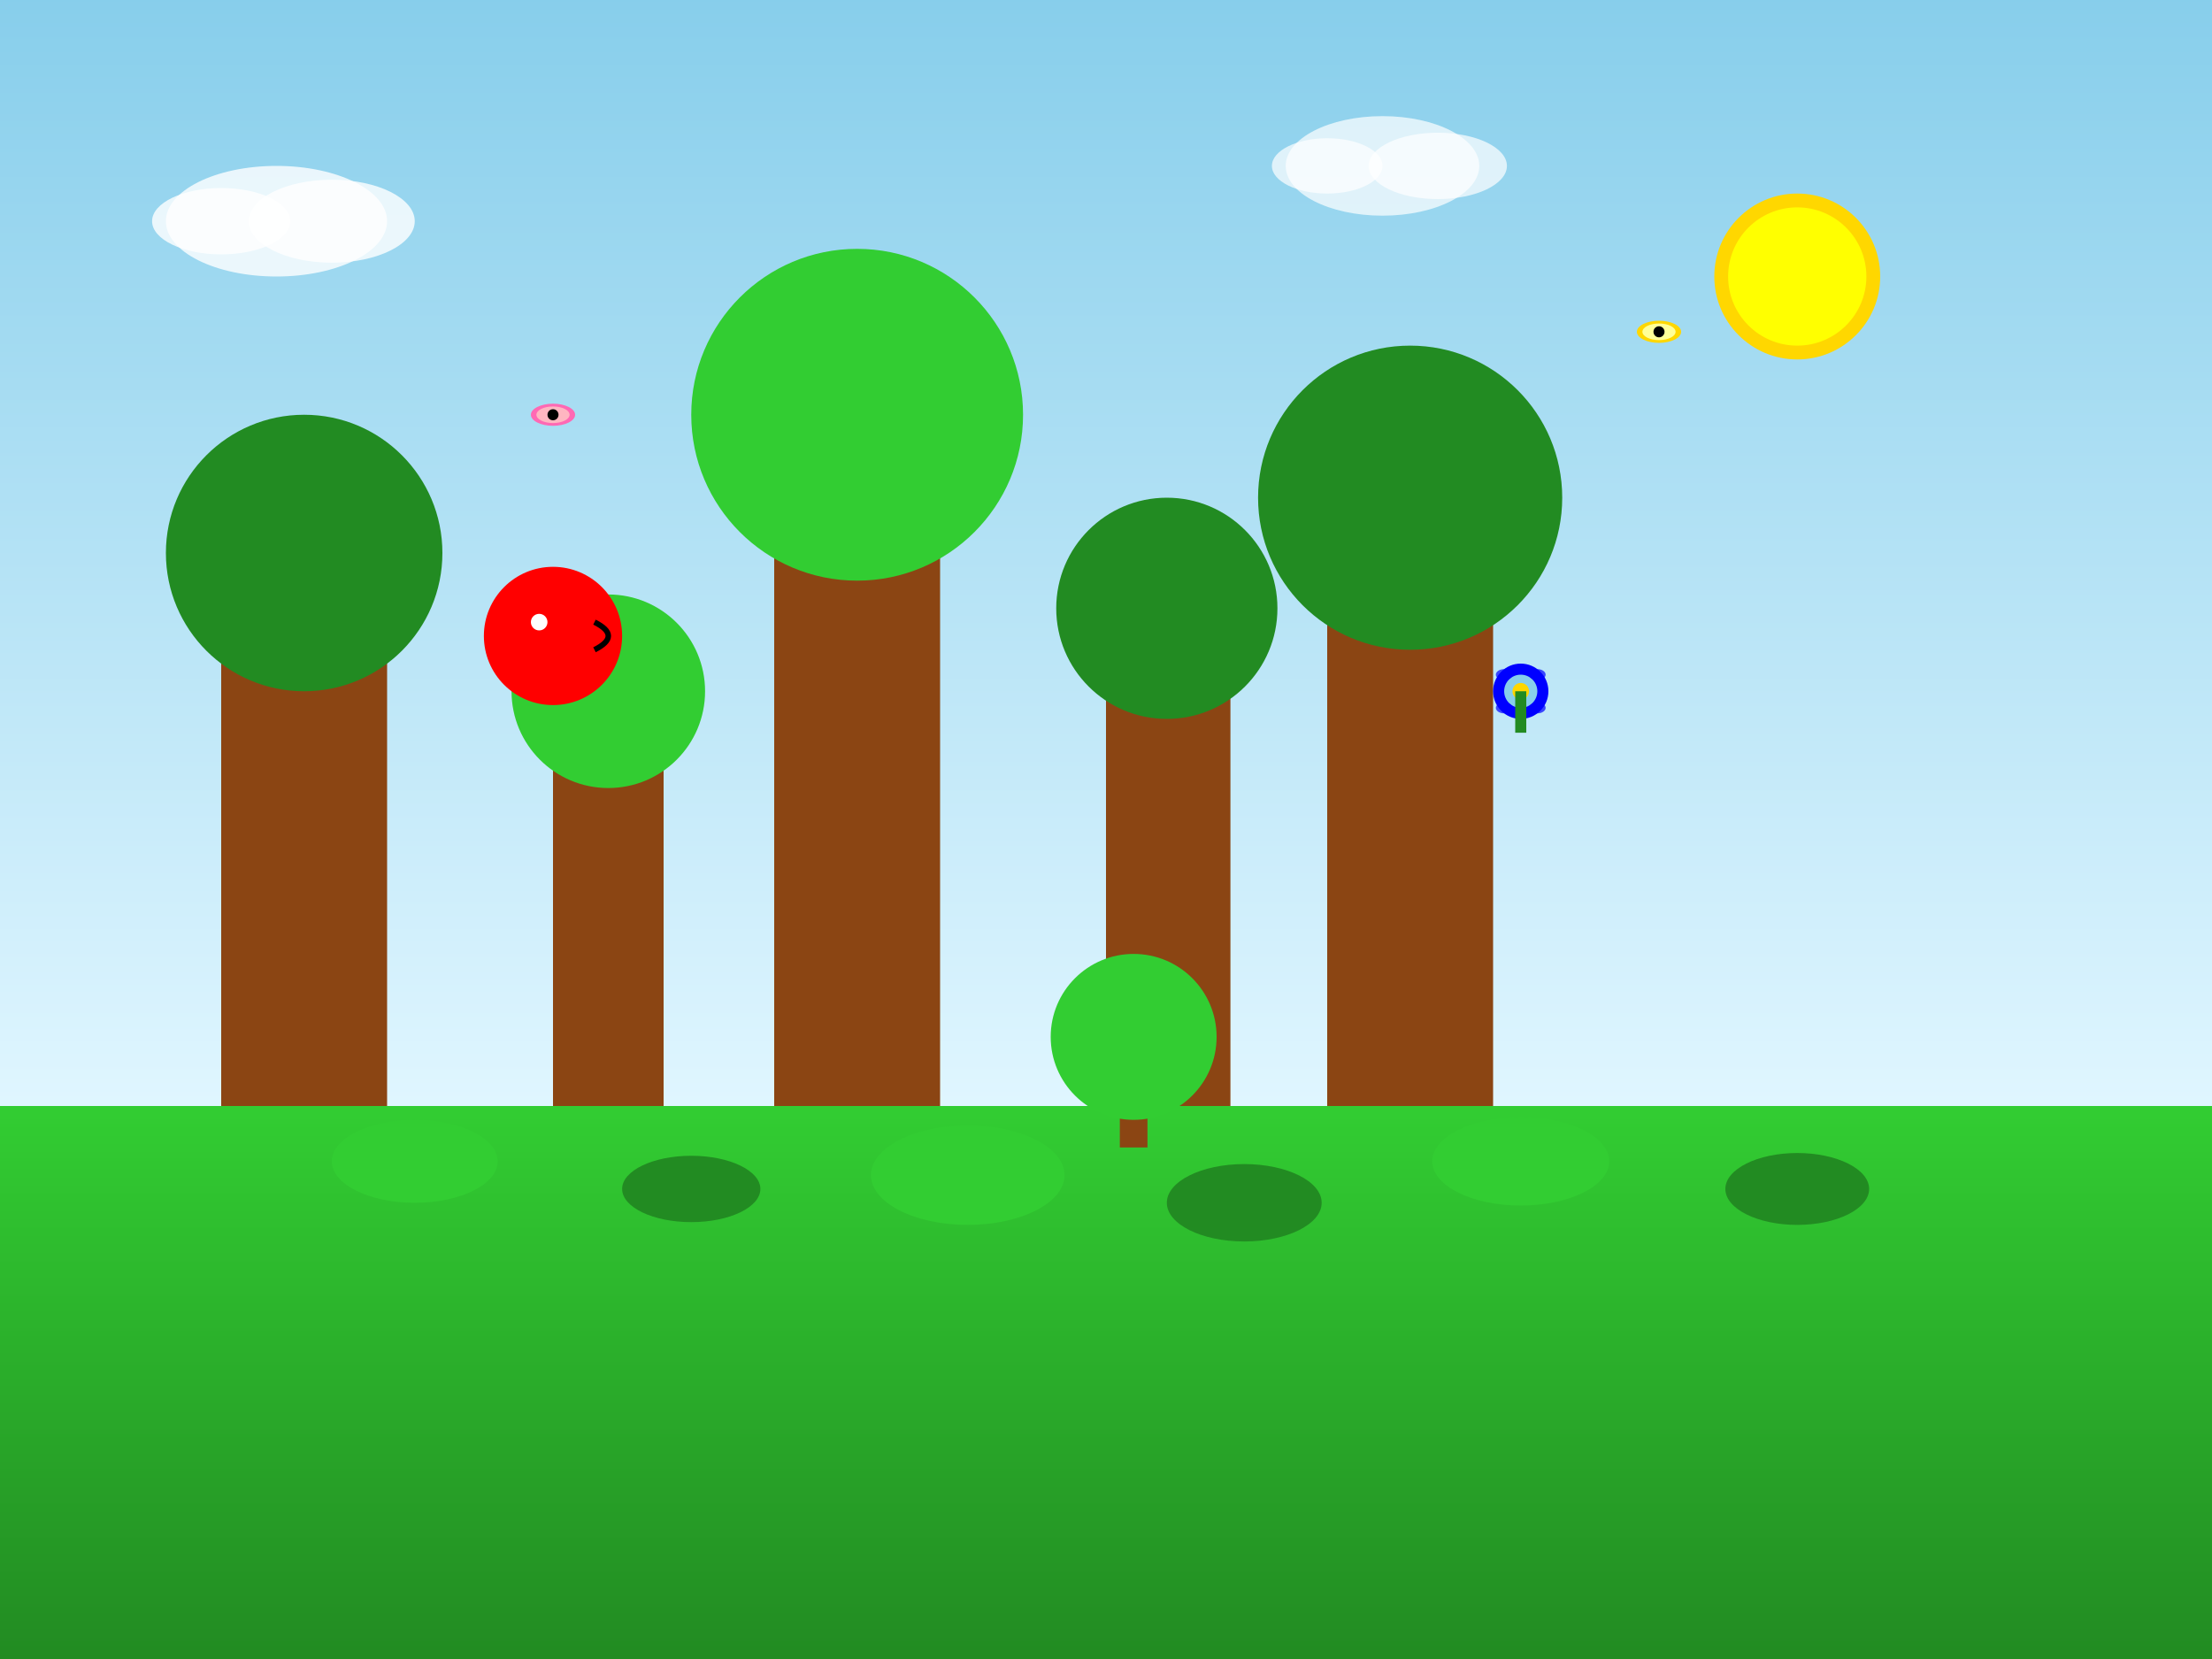 <svg width="800" height="600" viewBox="0 0 800 600" fill="none" xmlns="http://www.w3.org/2000/svg">
  <rect x="0" y="0" width="800" height="600" fill="#333333" stroke="none"/>
  <defs>
    <!-- Sky gradient -->
    <linearGradient id="skyGradient" x1="0%" y1="0%" x2="0%" y2="100%">
      <stop offset="0%" style="stop-color:#87CEEB;stop-opacity:1" />
      <stop offset="100%" style="stop-color:#E0F6FF;stop-opacity:1" />
    </linearGradient>
    
    <!-- Ground gradient -->
    <linearGradient id="groundGradient" x1="0%" y1="0%" x2="0%" y2="100%">
      <stop offset="0%" style="stop-color:#32CD32;stop-opacity:1" />
      <stop offset="100%" style="stop-color:#228B22;stop-opacity:1" />
    </linearGradient>
  </defs>
  
  <!-- Sky background -->
  <rect width="800" height="400" fill="url(#skyGradient)"/>
  
  <!-- Ground -->
  <rect x="0" y="400" width="800" height="200" fill="url(#groundGradient)"/>
  
  <!-- Large trees in background -->
  <rect x="80" y="200" width="60" height="200" fill="#8B4513"/>
  <circle cx="110" cy="200" r="50" fill="#228B22"/>
  
  <rect x="280" y="150" width="60" height="250" fill="#8B4513"/>
  <circle cx="310" cy="150" r="60" fill="#32CD32"/>
  
  <rect x="480" y="180" width="60" height="220" fill="#8B4513"/>
  <circle cx="510" cy="180" r="55" fill="#228B22"/>
  
  <!-- Additional trees for depth -->
  <rect x="200" y="250" width="40" height="150" fill="#8B4513"/>
  <circle cx="220" cy="250" r="35" fill="#32CD32"/>
  
  <rect x="400" y="220" width="45" height="180" fill="#8B4513"/>
  <circle cx="422" cy="220" r="40" fill="#228B22"/>
  
  <!-- Bushes and grass -->
  <ellipse cx="150" cy="420" rx="30" ry="15" fill="#32CD32"/>
  <ellipse cx="250" cy="430" rx="25" ry="12" fill="#228B22"/>
  <ellipse cx="350" cy="425" rx="35" ry="18" fill="#32CD32"/>
  <ellipse cx="450" cy="435" rx="28" ry="14" fill="#228B22"/>
  <ellipse cx="550" cy="420" rx="32" ry="16" fill="#32CD32"/>
  <ellipse cx="650" cy="430" rx="26" ry="13" fill="#228B22"/>
  
  <!-- Hidden objects with correct coordinates -->
  
  <!-- Red Bird - coordinates (135, 165) to (165, 195) -->
  <g transform="translate(150, 180)">
  <circle cx="50" cy="50" r="25" fill="#FF0000"/>
  <path d="M35 50 L45 45 L55 50 L45 55 Z" fill="#FF0000"/>
  <circle cx="45" cy="45" r="3" fill="#FFFFFF"/>
  <path d="M65 45 Q75 50 65 55" stroke="#000000" stroke-width="2" fill="none"/>
  </g>
  
  <!-- Green Tree (small) - coordinates (335, 300) to (385, 330) -->
  <g transform="translate(360, 315)">
  <rect x="45" y="60" width="10" height="40" fill="#8B4513"/>
  <circle cx="50" cy="60" r="30" fill="#32CD32"/>
  </g>
  
  <!-- Blue Flower - coordinates (538, 238) to (562, 262) -->
  <g transform="translate(550, 250)">
    <circle cx="0" cy="0" r="10" fill="#0000FF"/>
    <circle cx="0" cy="0" r="6" fill="#87CEEB"/>
    <circle cx="0" cy="0" r="3" fill="#FFD700"/>
    <rect x="-2" y="0" width="4" height="15" fill="#228B22"/>
    <ellipse cx="-6" cy="-6" rx="3" ry="2" fill="#0000FF" opacity="0.7"/>
    <ellipse cx="6" cy="-6" rx="3" ry="2" fill="#0000FF" opacity="0.7"/>
    <ellipse cx="-6" cy="6" rx="3" ry="2" fill="#0000FF" opacity="0.7"/>
    <ellipse cx="6" cy="6" rx="3" ry="2" fill="#0000FF" opacity="0.7"/>
  </g>
  
  <!-- Additional decorative elements -->
  <!-- Butterflies -->
  <g transform="translate(200, 150)">
    <ellipse cx="0" cy="0" rx="8" ry="4" fill="#FF69B4"/>
    <ellipse cx="0" cy="0" rx="6" ry="3" fill="#FFB6C1"/>
    <circle cx="0" cy="0" r="2" fill="#000"/>
  </g>
  
  <g transform="translate(600, 120)">
    <ellipse cx="0" cy="0" rx="8" ry="4" fill="#FFD700"/>
    <ellipse cx="0" cy="0" rx="6" ry="3" fill="#FFFF99"/>
    <circle cx="0" cy="0" r="2" fill="#000"/>
  </g>
  
  <!-- Clouds -->
  <ellipse cx="100" cy="80" rx="40" ry="20" fill="white" opacity="0.8"/>
  <ellipse cx="120" cy="80" rx="30" ry="15" fill="white" opacity="0.8"/>
  <ellipse cx="80" cy="80" rx="25" ry="12" fill="white" opacity="0.8"/>
  
  <ellipse cx="500" cy="60" rx="35" ry="18" fill="white" opacity="0.7"/>
  <ellipse cx="520" cy="60" rx="25" ry="12" fill="white" opacity="0.7"/>
  <ellipse cx="480" cy="60" rx="20" ry="10" fill="white" opacity="0.7"/>
  
  <!-- Sun -->
  <circle cx="650" cy="100" r="30" fill="#FFD700"/>
  <circle cx="650" cy="100" r="25" fill="#FFFF00"/>
</svg>